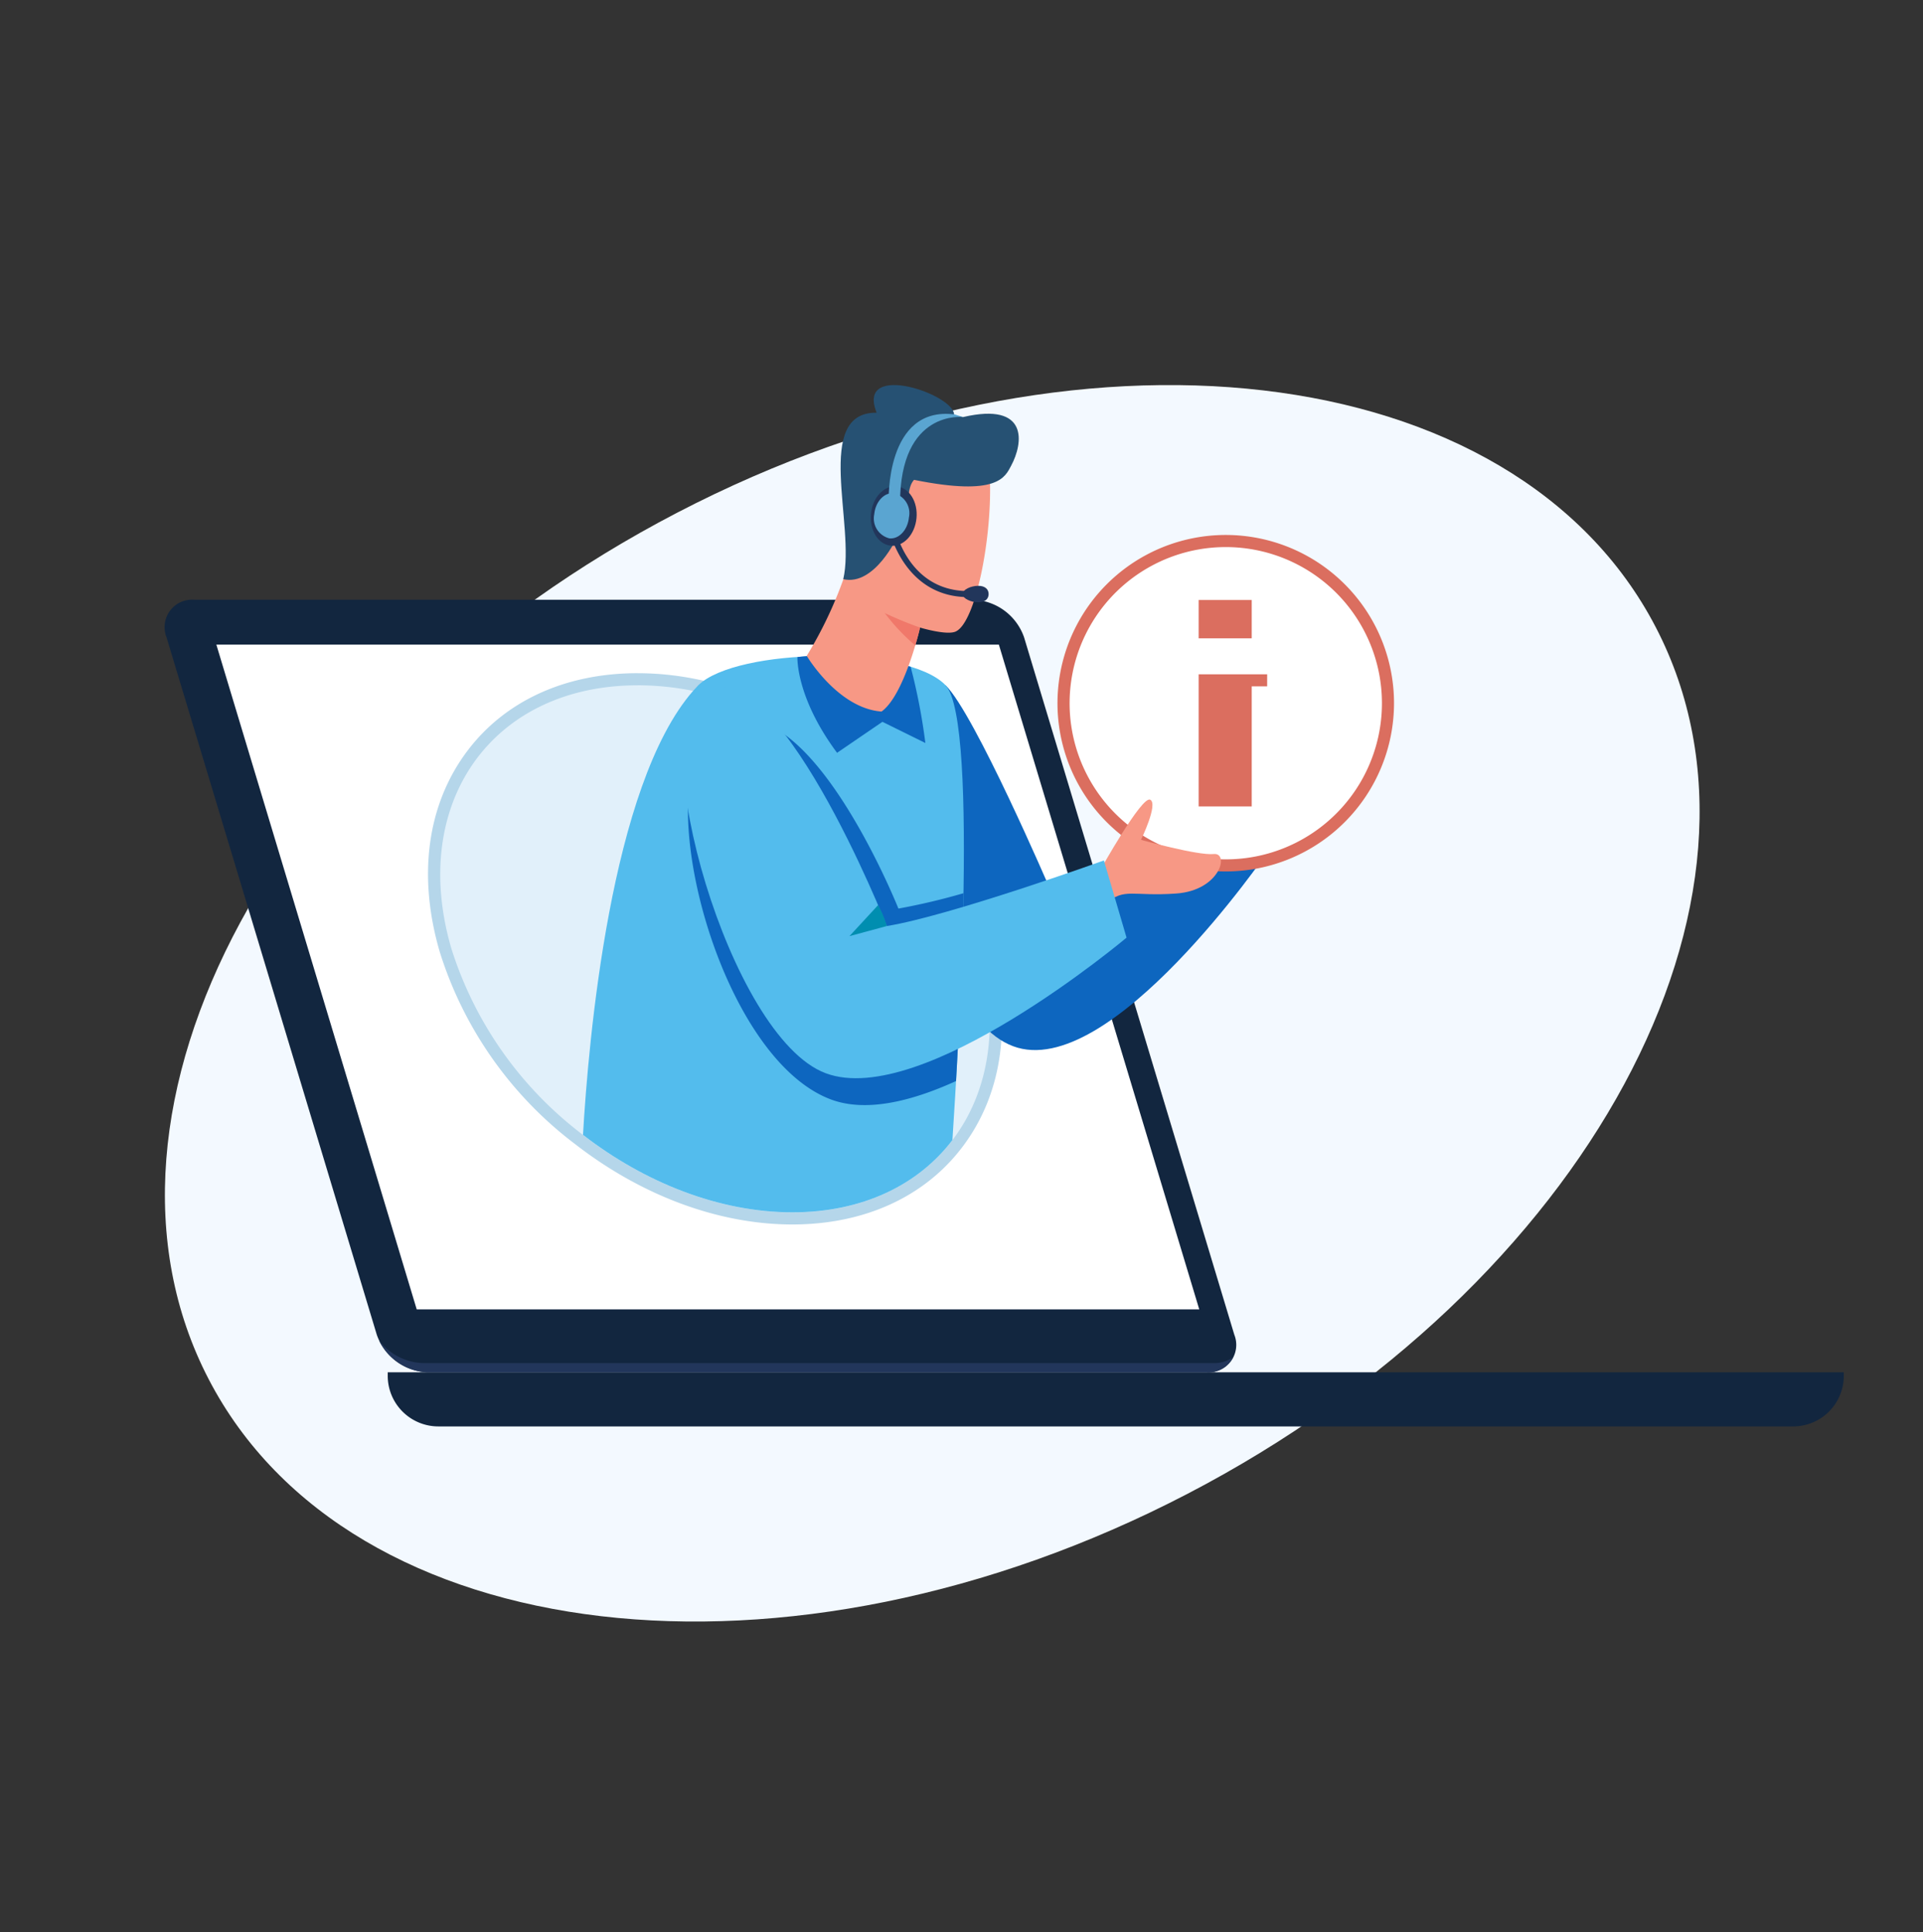 <svg xmlns="http://www.w3.org/2000/svg" xmlns:xlink="http://www.w3.org/1999/xlink" width="206" height="207" viewBox="0 0 206 207">
  <rect x="0" y="0" width="206" height="207" fill="#333333" stroke="none"/>
  <defs>
    <clipPath id="clip-path">
      <rect id="Rectángulo_5689" data-name="Rectángulo 5689" width="187.906" height="143.345" fill="none"/>
    </clipPath>
  </defs>
  <g id="Grupo_62392" data-name="Grupo 62392" transform="translate(0.457 -0.148)">
    <rect id="Rectángulo_5693" data-name="Rectángulo 5693" width="206" height="207" transform="translate(-0.457 0.148)" fill="none"/>
    <g id="Grupo_62388" data-name="Grupo 62388" transform="translate(9.152 35.36)">
      <g id="Grupo_62387" data-name="Grupo 62387" clip-path="url(#clip-path)">
        <path id="Trazado_108391" data-name="Trazado 108391" d="M159.7,25.935c15.095,29.028-7.367,70.6-50.17,92.86S19.8,135.564,4.7,106.536s7.367-70.6,50.169-92.86S144.608-3.093,159.7,25.935" transform="translate(8.059 6.043)" fill="#f3f9ff"/>
        <path id="Trazado_108392" data-name="Trazado 108392" d="M259.6,387.673H114.459a5.421,5.421,0,0,1-5.421-5.421v-.377h155.98v.377a5.421,5.421,0,0,1-5.421,5.421" transform="translate(-77.112 -270.063)" fill="#12263f"/>
        <path id="Trazado_108393" data-name="Trazado 108393" d="M139.1,181.959H55.634a6,6,0,0,1-5.414-4.031L27.7,103.221a2.948,2.948,0,0,1,2.984-4.031H114.15a6,6,0,0,1,5.414,4.031l22.518,74.707a2.948,2.948,0,0,1-2.984,4.031" transform="translate(-19.468 -70.147)" fill="#12263f"/>
        <path id="Trazado_108394" data-name="Trazado 108394" d="M195.237,372.639H110.525a6.2,6.2,0,0,1-4.681-2.431,6.049,6.049,0,0,0,5.175,3.416h83.464a3.015,3.015,0,0,0,2.88-1.639,3.464,3.464,0,0,1-2.127.654" transform="translate(-74.853 -261.812)" fill="#22365b"/>
        <path id="Trazado_108395" data-name="Trazado 108395" d="M151.629,186.83H67.8L46.336,115.611h83.827Z" transform="translate(-32.769 -81.761)" fill="#fff"/>
        <path id="Trazado_108396" data-name="Trazado 108396" d="M164.382,186.037c-7.7,0-15.806-3-22.828-8.435a40.621,40.621,0,0,1-14.317-20.267c-2.339-7.96-1.343-15.4,2.806-20.94,3.919-5.236,10.226-8.12,17.759-8.12a31.043,31.043,0,0,1,6.075.609c12.3,2.4,24.11,11.879,29.393,23.577a33.779,33.779,0,0,1,1.677,4.511c2.354,8.037,1.323,15.519-2.905,21.068-3.926,5.157-10.2,8-17.659,8" transform="translate(-89.107 -90.716)" fill="#e1f0fa"/>
        <path id="Trazado_108397" data-name="Trazado 108397" d="M146.235,127.359a30.356,30.356,0,0,1,5.948.6c12.1,2.365,23.695,11.617,28.93,23.209a32.989,32.989,0,0,1,1.646,4.425c2.365,8.073,1.121,15.349-2.8,20.494-3.654,4.8-9.622,7.743-17.144,7.743-7.814,0-15.816-3.175-22.431-8.3a40.149,40.149,0,0,1-14.092-19.937c-4.581-15.589,4.347-28.23,19.943-28.23m0-1.3c-7.742,0-14.233,2.976-18.278,8.38-4.274,5.71-5.307,13.35-2.909,21.512a41.274,41.274,0,0,0,14.542,20.6c7.134,5.527,15.382,8.571,23.224,8.571,7.67,0,14.124-2.931,18.175-8.254,4.356-5.716,5.425-13.4,3.011-21.643a34.416,34.416,0,0,0-1.71-4.6c-5.364-11.877-17.365-21.5-29.861-23.944a31.688,31.688,0,0,0-6.2-.62" transform="translate(-87.54 -89.152)" fill="#b5d6ea"/>
        <path id="Trazado_108398" data-name="Trazado 108398" d="M305.51,130.486c-6.112,4.146-3.131,34.781,7.236,38.669s27.293-20.863,27.293-20.863l-7.981-2.944s-8.649,5.914-15.344,6.993c0,0-8.1-18.844-11.2-21.855" transform="translate(-213.83 -92.28)" fill="#0d66bf"/>
        <path id="Trazado_108399" data-name="Trazado 108399" d="M391.053,95.082a17.378,17.378,0,1,1-17.378-17.377,17.378,17.378,0,0,1,17.378,17.377" transform="translate(-251.975 -54.953)" fill="#fff"/>
        <path id="Trazado_108400" data-name="Trazado 108400" d="M372.109,111.543a18.026,18.026,0,1,1,18.025-18.025,18.046,18.046,0,0,1-18.025,18.025m0-34.755a16.729,16.729,0,1,0,11.83,4.9,16.748,16.748,0,0,0-11.83-4.9" transform="translate(-250.409 -53.388)" fill="#db6e5f"/>
        <rect id="Rectángulo_5688" data-name="Rectángulo 5688" width="5.684" height="4.105" transform="translate(118.797 29.071)" fill="#db6e5f"/>
        <path id="Trazado_108401" data-name="Trazado 108401" d="M413.071,126.466h-7.338v14.159h5.684V127.758h1.653Z" transform="translate(-286.936 -89.437)" fill="#db6e5f"/>
        <path id="Trazado_108402" data-name="Trazado 108402" d="M221.209,146.744c-.207,9.764-.823,19.9-1.153,24.919-3.654,4.8-9.622,7.743-17.144,7.743-7.814,0-15.816-3.175-22.431-8.3.583-10.056,2.948-37.463,11.8-47.57.181-.207.363-.4.551-.6,4.108-4.011,22.379-4.321,26.487,0,1.84,1.944,2.132,12.628,1.892,23.8" transform="translate(-127.637 -84.733)" fill="#53bced"/>
        <path id="Trazado_108403" data-name="Trazado 108403" d="M248.393,161.606a68.638,68.638,0,0,1-6.97,1.646s-10.22-25.634-19.65-19.238c-7.292,4.946.044,35.047,12.413,39.685,3.689,1.383,8.49.271,13.412-1.97.323-5.648.675-13.059.8-20.122" transform="translate(-154.79 -101.122)" fill="#0d66bf"/>
        <path id="Trazado_108404" data-name="Trazado 108404" d="M369.821,179.815s4.427-7.946,5.322-7.5-.985,4.3-.985,4.3,6.089,1.7,7.79,1.522.716,3.9-4.029,4.232-5.462-.65-7.522,1.051Z" transform="translate(-261.539 -121.85)" fill="#f79885"/>
        <path id="Trazado_108405" data-name="Trazado 108405" d="M218.927,131.587c-6.112,4.146,2.969,36.9,13.335,40.79S264.5,157.855,264.5,157.855l-2.429-8.268s-16.559,5.946-23.255,7.026c0,0-11.987-30.386-19.89-25.026" transform="translate(-153.428 -92.61)" fill="#53bced"/>
        <path id="Trazado_108406" data-name="Trazado 108406" d="M258.931,119.586s-.208,4.268,4.246,10.261l4.859-3.32,4.6,2.268a63.379,63.379,0,0,0-1.578-8.167,30.794,30.794,0,0,0-12.126-1.042" transform="translate(-183.116 -84.405)" fill="#0d66bf"/>
        <path id="Trazado_108407" data-name="Trazado 108407" d="M262.332,57.64a44.234,44.234,0,0,0,5.409-13.314c1.811-7.9-3-10.663,4.555-11.955s9.507.064,9.671,6.6-1.63,15.272-3.729,16.08c-1.008.388-3.767-.447-3.767-.447s-1.651,7.223-4.126,9c-4.688-.353-8.012-5.969-8.012-5.969" transform="translate(-185.522 -22.581)" fill="#f79885"/>
        <path id="Trazado_108408" data-name="Trazado 108408" d="M293.008,29.27c-.658,1.219-1.418,3.338-10.412,1.523-.748.852-.517,2.254-.91,3.969,0,0-1.318-2.628-2.234-.512-.189.437-.589,2.407,1.4,2.561,0,0-2.452,5.4-5.835,4.622,1.344-5.733-3.249-17.92,3.577-17.833-2.284-5.668,8.718-1.85,8.282.344l.985.12c7.082-1.645,6.428,2.826,5.145,5.205" transform="translate(-194.293 -14.596)" fill="#265173"/>
        <path id="Trazado_108409" data-name="Trazado 108409" d="M294.671,105.626a40.722,40.722,0,0,1-3.775-1.551,21.151,21.151,0,0,0,3.263,3.463s.346-1.116.512-1.912" transform="translate(-205.723 -73.602)" fill="#f0786a"/>
        <path id="Trazado_108410" data-name="Trazado 108410" d="M290.671,61.1c-.172,1.754-1.4,3.07-2.748,2.938s-2.3-1.66-2.127-3.415,1.4-3.07,2.748-2.938,2.3,1.66,2.127,3.415" transform="translate(-202.102 -40.786)" fill="#22365b"/>
        <path id="Trazado_108411" data-name="Trazado 108411" d="M292.316,40.594s-.4-10.311,7.066-9.367l.912.283s-6.763-.837-6.763,9.246Z" transform="translate(-206.724 -22.04)" fill="#5aa5d1"/>
        <path id="Trazado_108412" data-name="Trazado 108412" d="M300.757,79.344h0c-6.947-.042-8.454-7.355-8.468-7.429a.324.324,0,0,1,.636-.124c.055.28,1.424,6.868,7.836,6.906a.324.324,0,0,1,0,.648" transform="translate(-206.702 -50.585)" fill="#22365b"/>
        <path id="Trazado_108413" data-name="Trazado 108413" d="M322.157,94.979c0,.488-.345.884-1.114.884s-1.671-.4-1.671-.884.9-.884,1.671-.884,1.114.4,1.114.884" transform="translate(-225.861 -66.544)" fill="#22365b"/>
        <path id="Trazado_108414" data-name="Trazado 108414" d="M290.725,62.8c-.131,1.335-1.067,2.337-2.091,2.236a2.2,2.2,0,0,1-1.619-2.6c.131-1.335,1.067-2.337,2.091-2.237a2.2,2.2,0,0,1,1.619,2.6" transform="translate(-202.967 -42.569)" fill="#5aa5d1"/>
        <path id="Trazado_108415" data-name="Trazado 108415" d="M281.983,213.182l-4,1.08,3.065-3.319a9.8,9.8,0,0,1,.931,2.239" transform="translate(-196.593 -149.18)" fill="#008eb0"/>
      </g>
    </g>
  </g>
</svg>
